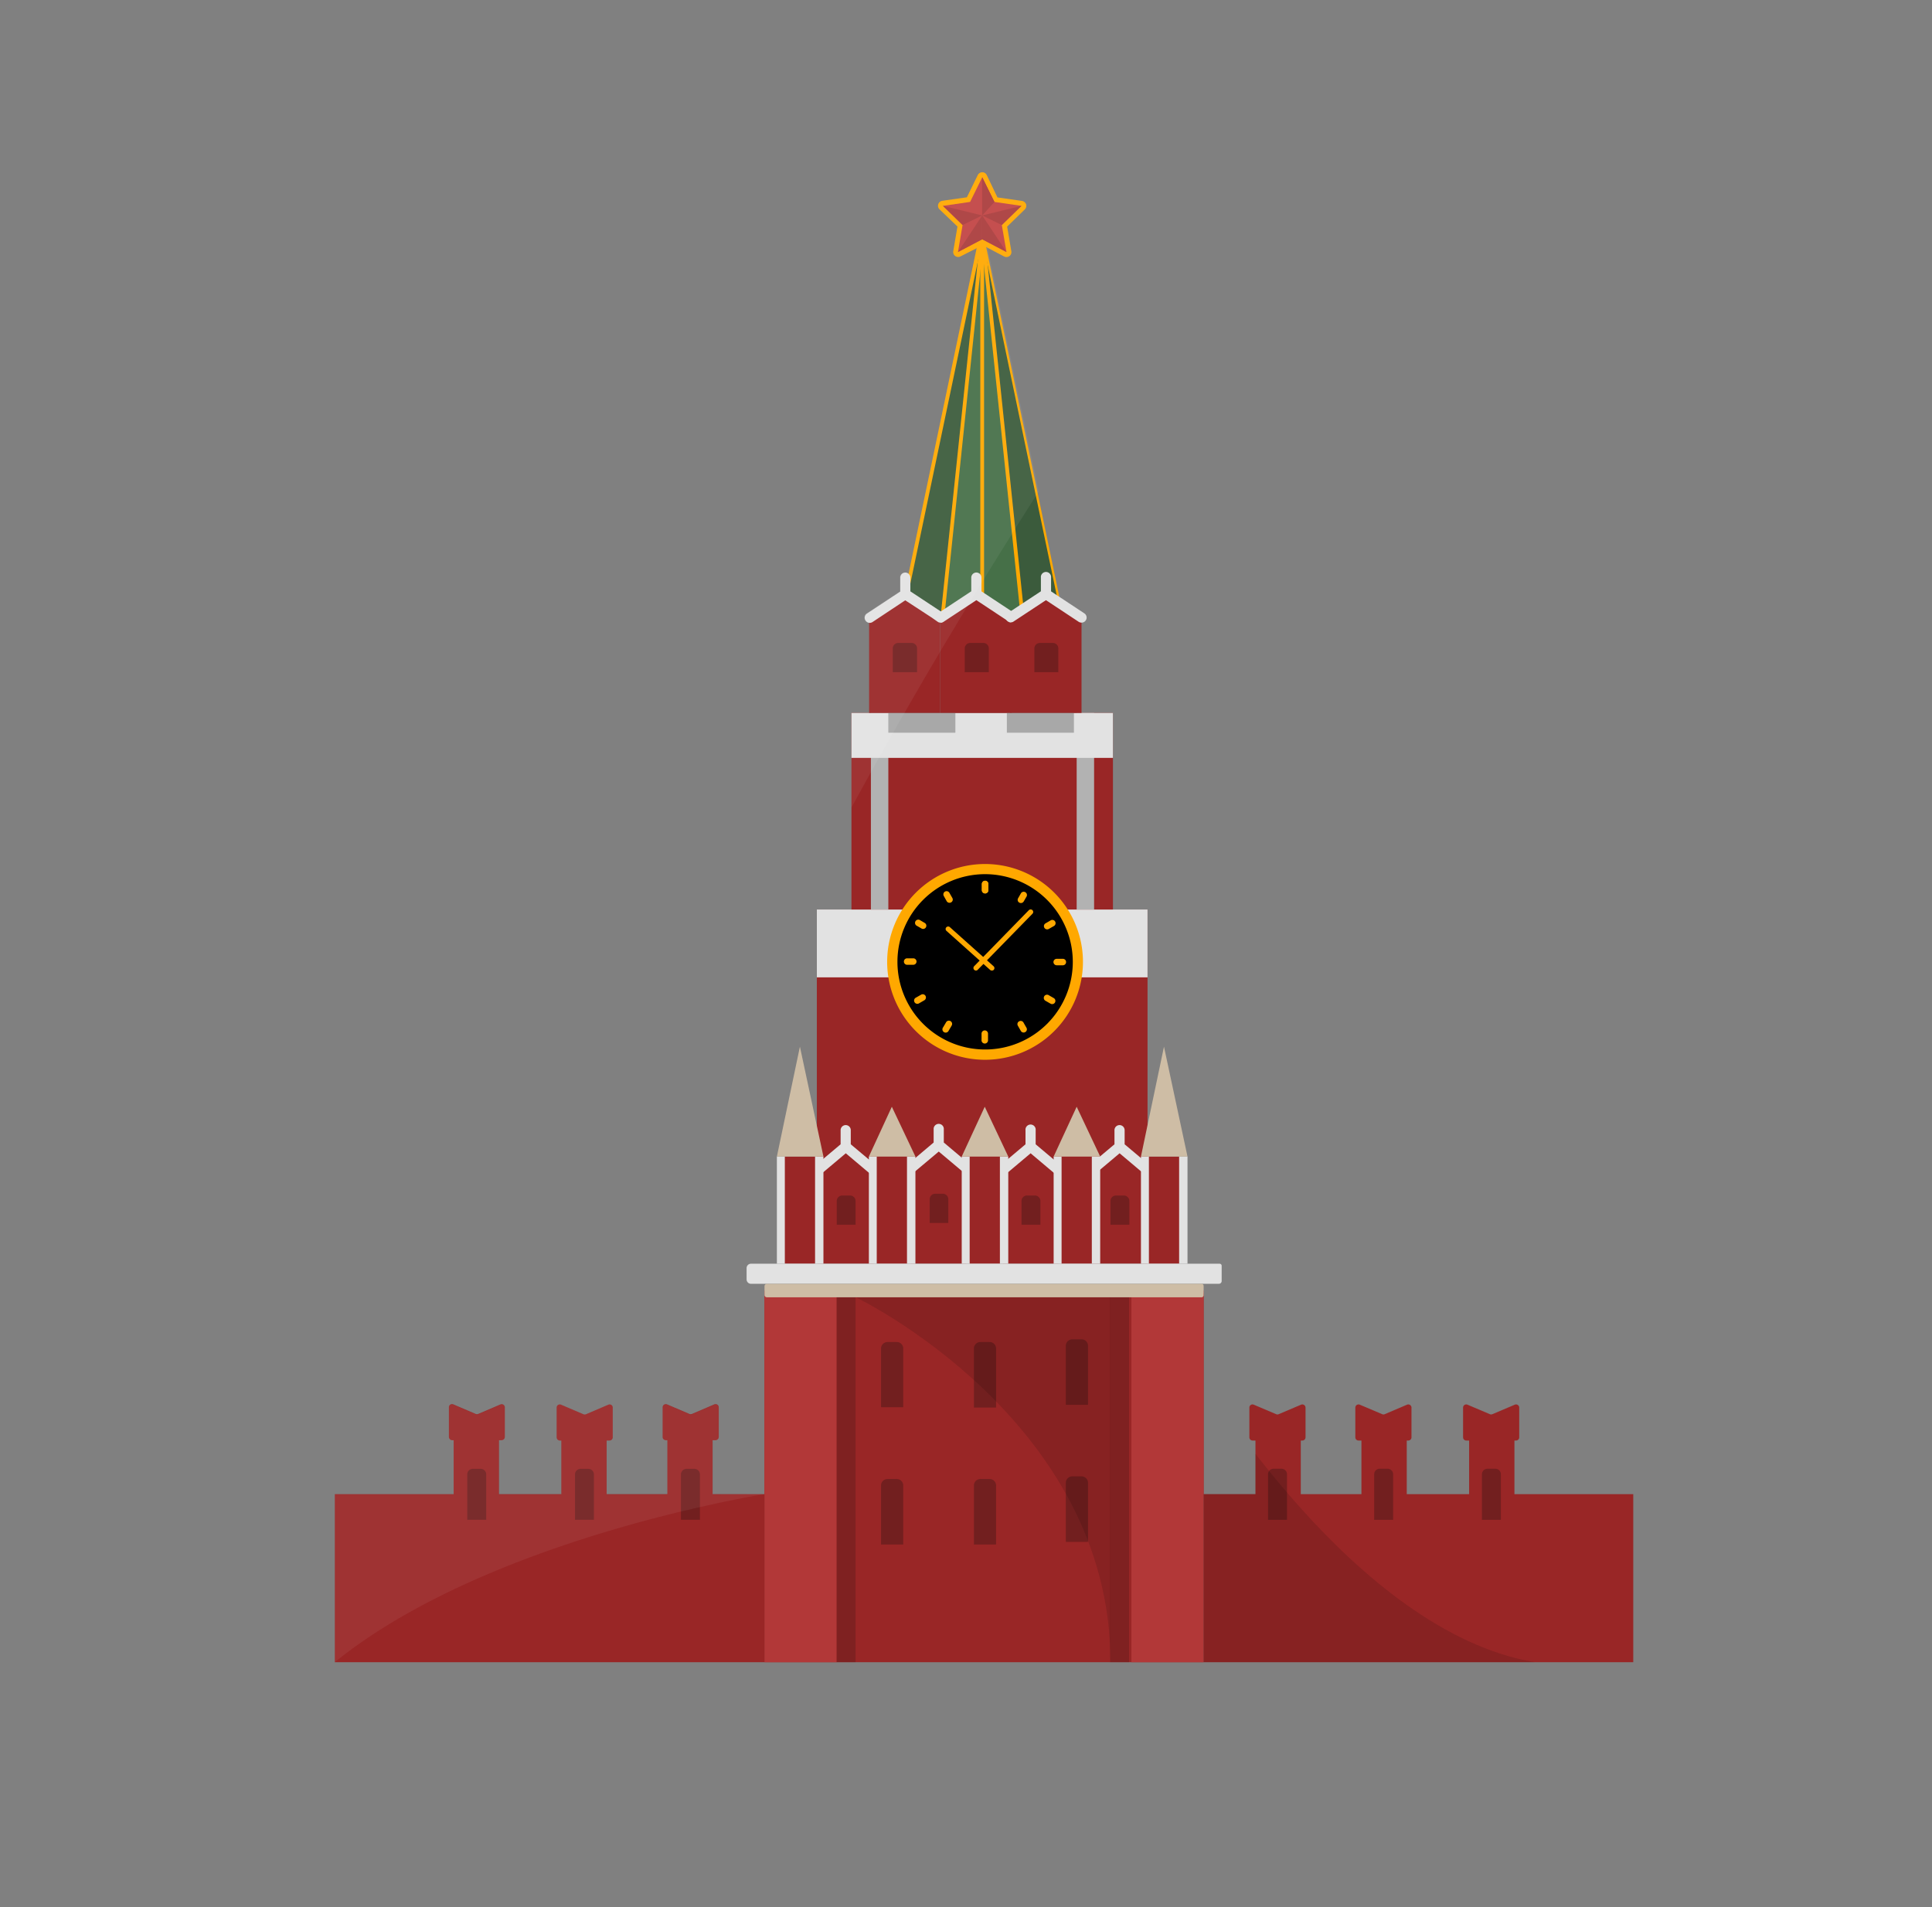 <svg id="Layer_1" data-name="Layer 1" xmlns="http://www.w3.org/2000/svg" viewBox="0 0 313.79 309.8"><rect x="0" y="0" width="313.79" height="309.8" fill="#808080" stroke="none"/><defs><style>.cls-1{fill:#992626;}.cls-2{fill:#e2e2e2;}.cls-3{fill:#721f1f;}.cls-4{fill:#cebda5;}.cls-5{fill:#b23838;}.cls-6{opacity:0.66;}.cls-7{fill:#b2b2b2;}.cls-8{fill:#3b5b3c;}.cls-9{fill:#467048;}.cls-10{fill:#ffa800;}.cls-11{fill:#c14444;}.cls-12{fill:#aa3d3d;}.cls-13{opacity:0.44;}.cls-14{fill:#5d5d5d;}.cls-15{fill:none;}.cls-16{fill:#fff;opacity:0.06;}.cls-17{opacity:0.12;}</style></defs><rect class="cls-1" x="132.67" y="147.74" width="53.71" height="48.18"/><rect class="cls-2" x="132.67" y="147.74" width="53.71" height="11.02"/><rect class="cls-1" x="138.29" y="115.81" width="42.47" height="31.93"/><polygon class="cls-1" points="141.9 190.07 137.38 186.26 132.86 190.07 132.86 205.28 141.9 205.28 141.9 190.07"/><path class="cls-2" d="M141.9,190.9a.84.84,0,0,1-.53-.19l-4-3.37-4,3.37a.85.85,0,0,1-1.17-.1.84.84,0,0,1,.1-1.17l4.23-3.56v-2.29a.83.83,0,0,1,.83-.83.82.82,0,0,1,.82.83v2.29l4.24,3.56a.84.84,0,0,1,.09,1.17A.82.82,0,0,1,141.9,190.9Z"/><path class="cls-3" d="M136.79,194.2h1.28a.89.89,0,0,1,.89.89v3.86a0,0,0,0,1,0,0H135.9a0,0,0,0,1,0,0v-3.86A.89.89,0,0,1,136.79,194.2Z"/><polygon class="cls-1" points="156.96 190.07 152.44 186.26 147.91 190.07 147.91 205.28 156.96 205.28 156.96 190.07"/><path class="cls-2" d="M157,190.62a.81.81,0,0,1-.53-.2l-4-3.36-4,3.36a.82.82,0,0,1-1.06-1.26l4.23-3.57V183.3a.83.83,0,0,1,1.65,0v2.29l4.23,3.57a.82.82,0,0,1,.1,1.16A.8.8,0,0,1,157,190.62Z"/><path class="cls-3" d="M151.85,193.91h1.28a.89.89,0,0,1,.89.89v3.86a0,0,0,0,1,0,0H151a0,0,0,0,1,0,0v-3.86A.89.89,0,0,1,151.85,193.91Z"/><rect class="cls-2" x="126.18" y="187.87" width="7.56" height="17.41"/><rect class="cls-1" x="127.47" y="187.87" width="4.91" height="17.41"/><polygon class="cls-4" points="129.92 170.02 126.18 187.87 133.74 187.87 129.92 170.02"/><rect class="cls-2" x="141.12" y="187.87" width="7.56" height="17.41"/><rect class="cls-1" x="142.4" y="187.87" width="4.91" height="17.41"/><polygon class="cls-4" points="144.85 179.78 141.12 187.87 148.68 187.87 144.85 179.78"/><polygon class="cls-1" points="171.92 190.07 167.4 186.26 162.87 190.07 162.87 205.28 171.92 205.28 171.92 190.07"/><path class="cls-2" d="M171.92,190.9a.8.8,0,0,1-.53-.19l-4-3.37-4,3.37a.83.83,0,0,1-1.06-1.27l4.23-3.56v-2.29a.83.83,0,1,1,1.65,0v2.29l4.23,3.56a.83.83,0,0,1,.1,1.17A.82.82,0,0,1,171.92,190.9Z"/><path class="cls-3" d="M166.81,194.2h1.28a.89.89,0,0,1,.89.89v3.86a0,0,0,0,1,0,0h-3.07a0,0,0,0,1,0,0v-3.86A.89.89,0,0,1,166.81,194.2Z"/><polygon class="cls-1" points="186.38 190.07 181.85 186.26 177.33 190.07 177.33 205.28 186.38 205.28 186.38 190.07"/><path class="cls-2" d="M186.37,190.9a.84.84,0,0,1-.53-.19l-4-3.37-4,3.37a.83.83,0,0,1-1.07-1.27l4.24-3.56v-2.29a.82.82,0,0,1,.82-.83.83.83,0,0,1,.83.83v2.29l4.23,3.56a.84.84,0,0,1,.1,1.17A.85.85,0,0,1,186.37,190.9Z"/><path class="cls-3" d="M181.26,194.2h1.28a.89.89,0,0,1,.89.89v3.86a0,0,0,0,1,0,0h-3.07a0,0,0,0,1,0,0v-3.86A.89.89,0,0,1,181.26,194.2Z"/><rect class="cls-2" x="156.2" y="187.87" width="7.56" height="17.41"/><rect class="cls-1" x="157.49" y="187.87" width="4.91" height="17.41"/><polygon class="cls-4" points="159.94 179.78 156.2 187.87 163.76 187.87 159.94 179.78"/><rect class="cls-2" x="171.13" y="187.87" width="7.56" height="17.41"/><rect class="cls-1" x="172.42" y="187.87" width="4.91" height="17.41"/><polygon class="cls-4" points="174.87 179.78 171.13 187.87 178.69 187.87 174.87 179.78"/><rect class="cls-2" x="185.31" y="187.87" width="7.56" height="17.41"/><rect class="cls-1" x="186.6" y="187.87" width="4.91" height="17.41"/><polygon class="cls-4" points="189.05 170.02 185.31 187.87 192.87 187.87 189.05 170.02"/><path class="cls-2" d="M121.94,205.28h76.15a.33.33,0,0,1,.33.33v2.48a.45.45,0,0,1-.45.45h-76a.71.71,0,0,1-.71-.71V206A.71.71,0,0,1,121.94,205.28Z"/><rect class="cls-1" x="124.16" y="210.09" width="71.33" height="59.92"/><rect class="cls-5" x="124.16" y="209.64" width="11.73" height="60.37"/><g class="cls-6"><rect class="cls-3" x="135.9" y="209.64" width="3.07" height="60.37" transform="translate(274.86 479.64) rotate(180)"/></g><g class="cls-6"><rect class="cls-3" x="180.32" y="209.64" width="3.07" height="60.37" transform="translate(363.7 479.64) rotate(180)"/></g><rect class="cls-5" x="183.76" y="209.64" width="11.73" height="60.37"/><rect class="cls-7" x="141.45" y="115.81" width="2.83" height="31.93"/><rect class="cls-7" x="174.87" y="115.81" width="2.83" height="31.93"/><path class="cls-4" d="M124.54,208.55h70.62a.33.33,0,0,1,.33.33v1.52a.33.33,0,0,1-.33.33H124.54a.38.38,0,0,1-.37-.37v-1.43A.38.38,0,0,1,124.54,208.55Z"/><path class="cls-3" d="M144.15,218h1.5A1.05,1.05,0,0,1,146.7,219v9.59a0,0,0,0,1,0,0h-3.6a0,0,0,0,1,0,0V219A1.05,1.05,0,0,1,144.15,218Z"/><path class="cls-3" d="M159.23,218h1.5a1.05,1.05,0,0,1,1.05,1.05v9.59a0,0,0,0,1,0,0h-3.6a0,0,0,0,1,0,0V219A1.05,1.05,0,0,1,159.23,218Z"/><path class="cls-3" d="M174.16,217.56h1.5a1.05,1.05,0,0,1,1.05,1.05v9.59a0,0,0,0,1,0,0h-3.6a0,0,0,0,1,0,0v-9.59A1.05,1.05,0,0,1,174.16,217.56Z"/><path class="cls-3" d="M144.15,240.25h1.5a1.05,1.05,0,0,1,1.05,1.05v9.59a0,0,0,0,1,0,0h-3.6a0,0,0,0,1,0,0V241.3A1.05,1.05,0,0,1,144.15,240.25Z"/><path class="cls-3" d="M159.23,240.25h1.5a1.05,1.05,0,0,1,1.05,1.05v9.59a0,0,0,0,1,0,0h-3.6a0,0,0,0,1,0,0V241.3A1.05,1.05,0,0,1,159.23,240.25Z"/><path class="cls-3" d="M174.16,239.82h1.5a1.05,1.05,0,0,1,1.05,1.05v9.59a0,0,0,0,1,0,0h-3.6a0,0,0,0,1,0,0v-9.59A1.05,1.05,0,0,1,174.16,239.82Z"/><rect class="cls-2" x="138.29" y="115.81" width="42.47" height="7.3"/><polygon class="cls-8" points="159.53 100.32 146.39 100.32 159.53 37.43 159.53 100.32"/><polygon class="cls-9" points="159.53 100.32 152.96 100.32 159.53 37.43 159.53 100.32"/><polygon class="cls-8" points="159.53 100.32 172.66 100.32 159.53 37.43 159.53 100.32"/><polygon class="cls-9" points="159.53 100.32 166.09 100.32 159.53 37.43 159.53 100.32"/><path class="cls-10" d="M173,100.25a.31.31,0,0,1-.25.37h-.06a.31.31,0,0,1-.3-.24v-.08l-.3-1.39-.17-.82-.31-1.48-3.35-16-7.76-37.15-.62-3v0l-.11-.54-.09-.44,0,.37-.06.58v0l-.31,2.91-5.8,55.6-.09.85-.06.44v.14a.3.3,0,0,1-.33.27.33.33,0,0,1-.28-.32v0l.1-.91h0l5.84-55.9.32-3.06,0-.32.1-1,.18-1.69a.25.25,0,0,1,0-.08s0,0,0-.05l0,0h0a.11.11,0,0,1,0-.05l.07,0a0,0,0,0,1,0,0l.05,0h0l.08,0h0a.19.19,0,0,1,.09,0,0,0,0,0,1,0,0,.07.07,0,0,1,0,0h0a.08.08,0,0,1,0,.05v0l0,0,.39,1.86.21,1,8.28,39.59,3.61,17.27.3,1.48.17.82Z"/><path class="cls-10" d="M159.83,37.44v62.87a.31.31,0,1,1-.61,0V40.5l-.62,3L147.75,95.32l-.36,1.77-.13.61-.55,2.61v.08a.32.32,0,0,1-.31.24h-.06a.31.31,0,0,1-.24-.37l.54-2.56.16-.81.75-3.59,11.08-53,.22-1,.38-1.86v0s0,0,0-.05l0,0h0a.11.11,0,0,1,0-.05l.07,0a0,0,0,0,1,0,0l.07,0h0l.06,0h0a.19.19,0,0,1,.09,0,0,0,0,0,1,0,0,.07.07,0,0,1,0,0h0s0,0,0,.05v0A.36.36,0,0,1,159.83,37.44Z"/><path class="cls-10" d="M166.09,100.63a.3.3,0,0,1-.3-.28l-6.57-62.88a.31.31,0,0,1,.61-.07l6.57,62.89a.3.3,0,0,1-.27.34Z"/><polygon class="cls-1" points="164.26 100.6 158.48 96.79 152.71 100.6 152.71 115.81 164.26 115.81 164.26 100.6"/><path class="cls-2" d="M164.36,101.14a.84.84,0,0,1-.46-.13l-5.32-3.52L153.26,101a.82.82,0,0,1-1.14-.24.81.81,0,0,1,.23-1.14l5.4-3.57V93.83a.83.83,0,0,1,1.66,0v2.23l5.4,3.57a.82.82,0,0,1,.24,1.14A.84.84,0,0,1,164.36,101.14Z"/><path class="cls-3" d="M157.58,104.44h2.13a.89.89,0,0,1,.89.89v3.86a0,0,0,0,1,0,0h-3.91a0,0,0,0,1,0,0v-3.86A.89.89,0,0,1,157.58,104.44Z"/><polygon class="cls-1" points="175.66 100.6 169.88 96.79 164.11 100.6 164.11 115.81 175.66 115.81 175.66 100.6"/><path class="cls-2" d="M175.66,101.14a.84.84,0,0,1-.46-.13l-5.32-3.52L164.56,101a.83.83,0,0,1-.91-1.38l5.41-3.57V93.83a.83.83,0,1,1,1.65,0v2.23l5.4,3.57a.82.82,0,0,1,.24,1.14A.82.82,0,0,1,175.66,101.14Z"/><path class="cls-3" d="M168.89,104.44H171a.89.89,0,0,1,.89.89v3.86a0,0,0,0,1,0,0H168a0,0,0,0,1,0,0v-3.86A.89.89,0,0,1,168.89,104.44Z"/><polygon class="cls-1" points="152.71 100.6 152.71 115.81 141.16 115.81 141.16 100.6 146.79 96.88 146.93 96.79 147.1 96.9 147.39 97.09 152 100.13 152.28 100.31 152.71 100.6"/><path class="cls-2" d="M153.53,100.31a.77.77,0,0,1-.13.46.86.86,0,0,1-.49.36l-.15,0h0a.2.2,0,0,1-.11,0,.61.61,0,0,1-.34-.12l-1-.7-4-2.61-.29-.18,0,0-.3.2-5,3.32a.85.85,0,0,1-.45.14.8.8,0,0,1-.69-.38.81.81,0,0,1,.23-1.14l5.41-3.57V93.83a.81.81,0,0,1,.82-.82.77.77,0,0,1,.61.28.81.81,0,0,1,.21.52v2.25l5,3.3h0l.28.18.12.08a1.14,1.14,0,0,1,.17.15.73.73,0,0,1,.16.3A.59.59,0,0,1,153.53,100.31Z"/><path class="cls-3" d="M145.93,104.44h2.13a.89.89,0,0,1,.89.89v3.86a0,0,0,0,1,0,0H145a0,0,0,0,1,0,0v-3.86A.89.89,0,0,1,145.93,104.44Z"/><path class="cls-10" d="M166.46,34l-2.88,2.81.68,4a.8.8,0,0,1-.32.79.82.82,0,0,1-.47.15.85.85,0,0,1-.38-.09l-2.66-1.4-.31-.17-.29-.14-.05,0-.06,0-.13-.07-.06,0-.06,0-.2.1-.29.15,0,0-.32.17L156,41.65a.82.82,0,0,1-.38.09.84.84,0,0,1-.47-.15.8.8,0,0,1-.32-.79l.68-4L152.59,34a.8.8,0,0,1-.2-.83.82.82,0,0,1,.65-.55l4-.57,1.77-3.62a.83.83,0,0,1,.73-.45.81.81,0,0,1,.72.45L162,32.07l4,.57a.83.83,0,0,1,.65.55A.82.82,0,0,1,166.46,34Z"/><polygon class="cls-11" points="159.53 28.81 161.5 32.8 165.9 33.44 162.71 36.55 163.47 40.94 159.53 38.87 155.59 40.94 156.34 36.55 153.15 33.44 157.56 32.8 159.53 28.81"/><polygon class="cls-12" points="159.53 28.81 159.53 34.87 161.5 32.8 159.53 28.81"/><polygon class="cls-12" points="159.53 28.81 159.53 35 161.5 32.8 159.53 28.81"/><polygon class="cls-12" points="159.53 35 165.9 33.44 162.71 36.55 159.53 35"/><polygon class="cls-12" points="159.53 38.87 159.53 35 163.47 40.94 159.53 38.87"/><polygon class="cls-12" points="155.59 40.94 159.53 35 159.53 38.87 155.59 40.94"/><polygon class="cls-12" points="153.15 33.44 159.53 35 156.34 36.55 153.15 33.44"/><g class="cls-13"><rect class="cls-14" x="144.28" y="115.81" width="10.89" height="3.21"/></g><g class="cls-13"><rect class="cls-14" x="163.53" y="115.81" width="10.89" height="3.21"/></g><circle cx="159.98" cy="156.25" r="15.07"/><path class="cls-10" d="M160,172.15a15.9,15.9,0,1,1,15.89-15.9A15.91,15.91,0,0,1,160,172.15ZM160,142a14.24,14.24,0,1,0,14.24,14.24A14.26,14.26,0,0,0,160,142Z"/><path class="cls-10" d="M160,145.13a.53.53,0,0,1-.53-.53v-1a.53.53,0,1,1,1.06,0v1A.53.53,0,0,1,160,145.13Z"/><path class="cls-10" d="M160,145.13a.53.53,0,0,1-.53-.53v-1a.53.53,0,1,1,1.06,0v1A.53.53,0,0,1,160,145.13Z"/><line class="cls-15" x1="166.29" y1="145.33" x2="165.81" y2="146.17"/><path class="cls-10" d="M165.55,146.62a.51.51,0,0,1-.19-.71l.48-.84a.53.53,0,0,1,.91.53l-.48.83A.53.53,0,0,1,165.55,146.62Z"/><line class="cls-15" x1="170.91" y1="149.96" x2="170.08" y2="150.44"/><path class="cls-10" d="M169.62,150.7a.52.52,0,0,1,.19-.71l.84-.49a.53.53,0,0,1,.53.92l-.84.48A.53.53,0,0,1,169.62,150.7Z"/><line class="cls-15" x1="172.59" y1="156.28" x2="171.63" y2="156.28"/><path class="cls-10" d="M171.1,156.27a.53.53,0,0,1,.53-.52h1a.52.52,0,0,1,.52.53.52.52,0,0,1-.53.52h-1A.53.53,0,0,1,171.1,156.27Z"/><line class="cls-15" x1="170.89" y1="162.59" x2="170.06" y2="162.1"/><path class="cls-10" d="M169.6,161.84a.53.53,0,0,1,.72-.19l.83.48a.52.52,0,1,1-.52.91l-.84-.48A.53.53,0,0,1,169.6,161.84Z"/><line class="cls-15" x1="166.26" y1="167.2" x2="165.78" y2="166.36"/><path class="cls-10" d="M165.51,165.91a.52.52,0,0,1,.72.19l.48.84a.51.51,0,0,1-.19.71.52.52,0,0,1-.72-.19l-.48-.84A.51.51,0,0,1,165.51,165.91Z"/><line class="cls-15" x1="159.94" y1="168.87" x2="159.94" y2="167.91"/><path class="cls-10" d="M159.94,167.38a.53.53,0,0,1,.53.53v1a.53.53,0,1,1-1.05,0v-1A.52.52,0,0,1,159.94,167.38Z"/><line class="cls-15" x1="153.63" y1="167.15" x2="154.11" y2="166.32"/><path class="cls-10" d="M154.38,165.87a.53.53,0,0,1,.19.72l-.49.83a.53.53,0,1,1-.91-.53l.49-.83A.52.52,0,0,1,154.38,165.87Z"/><line class="cls-15" x1="149.03" y1="162.51" x2="149.86" y2="162.03"/><path class="cls-10" d="M150.32,161.77a.53.53,0,0,1-.2.72l-.83.48a.53.53,0,1,1-.52-.92l.83-.47A.52.52,0,0,1,150.32,161.77Z"/><line class="cls-15" x1="147.37" y1="156.19" x2="148.33" y2="156.19"/><path class="cls-10" d="M148.86,156.2a.53.53,0,0,1-.53.52h-1a.52.52,0,0,1-.52-.53.52.52,0,0,1,.53-.52h1A.53.53,0,0,1,148.86,156.2Z"/><line class="cls-15" x1="149.09" y1="149.88" x2="149.93" y2="150.37"/><path class="cls-10" d="M150.38,150.64a.52.52,0,0,1-.72.18l-.83-.48a.53.53,0,0,1,.53-.91l.83.49A.52.52,0,0,1,150.38,150.64Z"/><line class="cls-15" x1="153.75" y1="145.29" x2="154.22" y2="146.13"/><path class="cls-10" d="M154.48,146.58a.53.53,0,0,1-.72-.19l-.47-.84a.53.53,0,0,1,.19-.72.53.53,0,0,1,.72.2l.48.84A.52.52,0,0,1,154.48,146.58Z"/><path class="cls-10" d="M161.09,157.66a.43.43,0,0,1-.28-.11l-7.1-6.35a.4.4,0,0,1,0-.58.41.41,0,0,1,.58,0l7.1,6.35a.41.41,0,0,1,0,.58A.43.43,0,0,1,161.09,157.66Z"/><path class="cls-10" d="M158.51,157.66a.42.42,0,0,1-.3-.7l8.89-9.11a.42.42,0,0,1,.59,0,.41.41,0,0,1,0,.58l-8.89,9.1A.39.39,0,0,1,158.51,157.66Z"/><path class="cls-1" d="M116.74,228.61v4.82a.53.53,0,0,1-.52.52h-8.08a.52.52,0,0,1-.52-.52v-4.82a.52.52,0,0,1,.72-.48l3.63,1.55a.61.61,0,0,0,.42,0l3.62-1.55A.52.52,0,0,1,116.74,228.61Z"/><rect class="cls-1" x="108.39" y="232.83" width="7.35" height="12.1"/><rect class="cls-1" x="54.38" y="242.71" width="69.78" height="27.3"/><path class="cls-3" d="M111.5,238.6h1.28a.9.9,0,0,1,.9.9v7.37a0,0,0,0,1,0,0H110.6a0,0,0,0,1,0,0V239.5A.9.9,0,0,1,111.5,238.6Z"/><path class="cls-1" d="M99.52,228.61v4.82A.53.53,0,0,1,99,234H90.93a.52.52,0,0,1-.52-.52v-4.82a.51.51,0,0,1,.72-.48l3.63,1.55a.58.58,0,0,0,.41,0l3.63-1.55A.51.51,0,0,1,99.52,228.61Z"/><rect class="cls-1" x="91.17" y="232.83" width="7.36" height="12.1"/><path class="cls-3" d="M94.28,238.6h1.28a.9.9,0,0,1,.9.9v7.37a0,0,0,0,1,0,0H93.39a0,0,0,0,1,0,0V239.5A.9.9,0,0,1,94.28,238.6Z"/><path class="cls-1" d="M82,228.61v4.82a.53.53,0,0,1-.53.52H73.43a.53.53,0,0,1-.52-.52v-4.82a.51.51,0,0,1,.72-.48l3.63,1.55a.58.58,0,0,0,.41,0l3.63-1.55A.52.52,0,0,1,82,228.61Z"/><rect class="cls-1" x="73.68" y="232.83" width="7.36" height="12.1"/><path class="cls-3" d="M76.79,238.6h1.28a.9.9,0,0,1,.9.9v7.37a0,0,0,0,1,0,0H75.89a0,0,0,0,1,0,0V239.5A.9.9,0,0,1,76.79,238.6Z"/><path class="cls-1" d="M203.44,234h8.07a.52.52,0,0,0,.53-.52v-4.82a.52.52,0,0,0-.73-.48l-3.63,1.54a.49.49,0,0,1-.41,0l-3.63-1.54a.51.51,0,0,0-.72.48v4.82A.52.52,0,0,0,203.44,234Z"/><rect class="cls-1" x="203.91" y="232.83" width="7.36" height="12.1"/><rect class="cls-1" x="195.49" y="242.71" width="69.78" height="27.3"/><path class="cls-3" d="M206,238.6h3.08a0,0,0,0,1,0,0V246a.9.9,0,0,1-.9.9h-1.28a.9.9,0,0,1-.9-.9V238.6A0,0,0,0,1,206,238.6Z" transform="translate(415.03 485.48) rotate(180)"/><path class="cls-1" d="M220.65,234h8.08a.52.52,0,0,0,.52-.52v-4.82a.52.52,0,0,0-.73-.48l-3.62,1.54a.49.49,0,0,1-.41,0l-3.63-1.54a.52.52,0,0,0-.73.48v4.82A.52.52,0,0,0,220.65,234Z"/><rect class="cls-1" x="221.12" y="232.83" width="7.36" height="12.09" transform="translate(449.6 477.75) rotate(180)"/><path class="cls-3" d="M223.19,238.6h3.08a0,0,0,0,1,0,0V246a.9.9,0,0,1-.9.9h-1.28a.9.9,0,0,1-.9-.9V238.6A0,0,0,0,1,223.19,238.6Z" transform="translate(449.46 485.48) rotate(180)"/><path class="cls-1" d="M238.15,234h8.07a.52.52,0,0,0,.53-.52v-4.82a.52.52,0,0,0-.73-.48l-3.63,1.54a.49.49,0,0,1-.41,0l-3.63-1.54a.51.51,0,0,0-.72.48v4.82A.52.52,0,0,0,238.15,234Z"/><rect class="cls-1" x="238.62" y="232.83" width="7.36" height="12.09" transform="translate(484.59 477.75) rotate(180)"/><path class="cls-3" d="M240.68,238.6h3.08a0,0,0,0,1,0,0V246a.9.9,0,0,1-.9.9h-1.28a.9.9,0,0,1-.9-.9V238.6A0,0,0,0,1,240.68,238.6Z" transform="translate(484.45 485.48) rotate(180)"/><path class="cls-16" d="M168.71,79.84c-.09.12-.17.25-.25.38l-.24.37-3.33,5.27-.26.43c-.08.14-.17.28-.26.42-1.47,2.36-3,4.8-4.54,7.32l-.3.5-.13.2c-.06.09-.12.2-.18.3l-1.29,2.12-.78,1.28c-.38.62-.75,1.25-1.14,1.88q-1.63,2.72-3.3,5.52-2.9,4.89-5.82,10c-.61,1-1.22,2.12-1.83,3.2l-.78,1.37-1.54,2.73c-.42.76-.85,1.53-1.29,2.3q-1.59,2.88-3.16,5.77V115.81h2.87V101.15a.8.8,0,0,1-.69-.38.81.81,0,0,1,.23-1.14l5.41-3.57V93.83a.81.81,0,0,1,.82-.82.77.77,0,0,1,.61.28l11.08-53L156,41.65a.82.82,0,0,1-.38.09.84.84,0,0,1-.47-.15.8.8,0,0,1-.32-.79l.68-4L152.59,34a.8.8,0,0,1-.2-.83.82.82,0,0,1,.65-.55l4-.57,1.77-3.62a.83.83,0,0,1,.73-.45.81.81,0,0,1,.72.45L162,32.07l4,.57a.83.83,0,0,1,.65.55.82.82,0,0,1-.21.83l-2.88,2.81.68,4a.8.8,0,0,1-.32.79.82.82,0,0,1-.47.15.85.85,0,0,1-.38-.09l-2.66-1.4Z"/><path class="cls-17" d="M139,210.73s41.38,19.83,41.36,59.27V210.73Z"/><path class="cls-17" d="M249.25,270H195.49V242.71h8.42v-6.57c.73,1,1.51,1.93,2.32,2.94s1.83,2.24,2.82,3.38l.21.25c.63.73,1.27,1.47,1.94,2.21C221,255.88,234.56,267.54,249.25,270Z"/><path class="cls-16" d="M124.16,242.71s-3.22.51-8.42,1.64l-2.06.46-.49.11-2.59.61C95.38,249.21,70.67,256.81,54.38,270V242.71h19.3V234h-.25a.53.53,0,0,1-.52-.52v-4.82a.51.51,0,0,1,.72-.48l3.63,1.55a.58.58,0,0,0,.41,0l3.63-1.55a.52.52,0,0,1,.73.48v4.82a.53.53,0,0,1-.53.52H81v8.76H91.17V234h-.24a.52.52,0,0,1-.52-.52v-4.82a.51.51,0,0,1,.72-.48l3.63,1.55a.58.58,0,0,0,.41,0l3.63-1.55a.51.51,0,0,1,.72.48v4.82A.53.53,0,0,1,99,234h-.47v8.76h9.86V234h-.25a.52.52,0,0,1-.52-.52v-4.82a.52.52,0,0,1,.72-.48l3.63,1.55a.61.61,0,0,0,.42,0l3.62-1.55a.52.52,0,0,1,.73.48v4.82a.53.53,0,0,1-.52.52h-.48v8.76Z"/></svg>